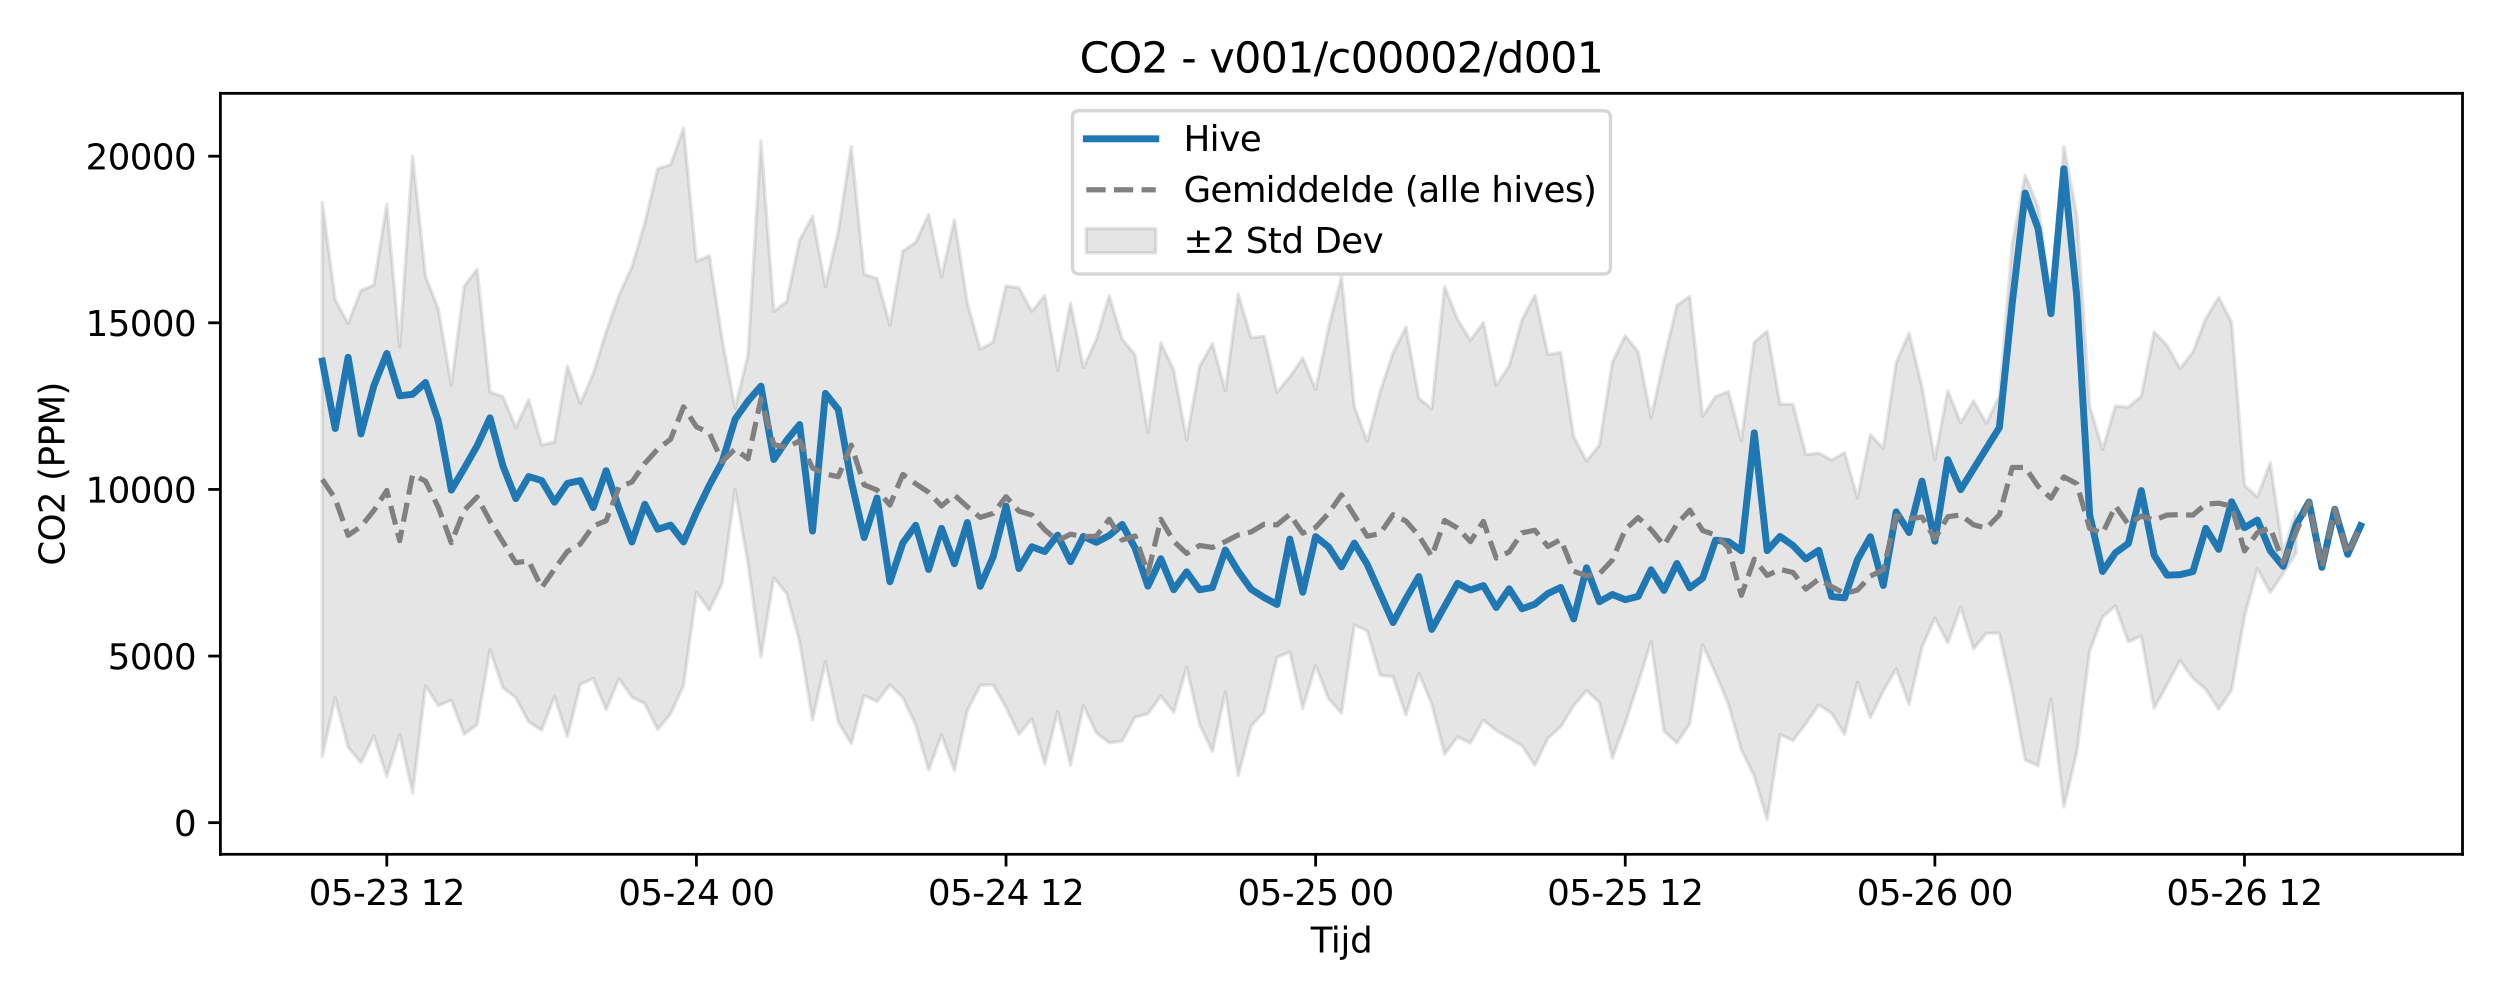 <?xml version="1.0" encoding="utf-8" standalone="no"?>
<!DOCTYPE svg PUBLIC "-//W3C//DTD SVG 1.1//EN"
  "http://www.w3.org/Graphics/SVG/1.1/DTD/svg11.dtd">
<svg xmlns:xlink="http://www.w3.org/1999/xlink" width="720pt" height="288pt" viewBox="0 0 720 288" xmlns="http://www.w3.org/2000/svg" version="1.1">
 <defs>
  <style type="text/css">*{stroke-linejoin: round; stroke-linecap: butt}</style>
 </defs>
 <g id="figure_1">
  <g id="patch_1">
   <path d="M 0 288 
L 720 288 
L 720 0 
L 0 0 
z
" style="fill: #ffffff"/>
  </g>
  <g id="axes_1">
   <g id="patch_2">
    <path d="M 63.47 246.04 
L 709.2 246.04 
L 709.2 26.88 
L 63.47 26.88 
z
" style="fill: #ffffff"/>
   </g>
   <g id="FillBetweenPolyCollection_1">
    <defs>
     <path id="m122d2a1ba9" d="M 92.821 -229.694 
L 92.821 -70.165 
L 96.537 -87.034 
L 100.252 -72.841 
L 103.967 -68.35 
L 107.683 -76.042 
L 111.398 -64.373 
L 115.114 -76.501 
L 118.829 -59.657 
L 122.544 -90.473 
L 126.26 -84.742 
L 129.975 -86.346 
L 133.69 -76.532 
L 137.406 -79.321 
L 141.121 -100.849 
L 144.836 -89.935 
L 148.552 -87.026 
L 152.267 -80.072 
L 155.983 -77.696 
L 159.698 -87.429 
L 163.413 -75.848 
L 167.129 -90.877 
L 170.844 -92.589 
L 174.559 -83.638 
L 178.275 -92.547 
L 181.99 -87.24 
L 185.705 -85.336 
L 189.421 -77.918 
L 193.136 -82.412 
L 196.852 -90.482 
L 200.567 -117.431 
L 204.282 -112.25 
L 207.998 -120.02 
L 211.713 -147.024 
L 215.428 -125.821 
L 219.144 -98.795 
L 222.859 -121.598 
L 226.574 -117.037 
L 230.29 -103.209 
L 234.005 -80.672 
L 237.721 -97.445 
L 241.436 -80.086 
L 245.151 -73.873 
L 248.867 -87.696 
L 252.582 -85.981 
L 256.297 -90.757 
L 260.013 -87.072 
L 263.728 -79.118 
L 267.443 -66.188 
L 271.159 -76.339 
L 274.874 -66.159 
L 278.589 -83.351 
L 282.305 -90.594 
L 286.02 -90.806 
L 289.736 -84.259 
L 293.451 -76.525 
L 297.166 -81.026 
L 300.882 -67.964 
L 304.597 -83.109 
L 308.312 -67.62 
L 312.028 -84.766 
L 315.743 -76.906 
L 319.458 -74.081 
L 323.174 -74.567 
L 326.889 -81.436 
L 330.605 -82.438 
L 334.32 -87.59 
L 338.035 -82.84 
L 341.751 -95.821 
L 345.466 -79.373 
L 349.181 -71.632 
L 352.897 -88.594 
L 356.612 -64.614 
L 360.327 -78.826 
L 364.043 -82.901 
L 367.758 -98.661 
L 371.474 -100.218 
L 375.189 -83.985 
L 378.904 -96.435 
L 382.62 -86.782 
L 386.335 -82.611 
L 390.05 -108.056 
L 393.766 -106.29 
L 397.481 -93.534 
L 401.196 -93.077 
L 404.912 -82.117 
L 408.627 -94.152 
L 412.343 -85.252 
L 416.058 -70.772 
L 419.773 -75.77 
L 423.489 -74.005 
L 427.204 -80.584 
L 430.919 -77.593 
L 434.635 -75.478 
L 438.35 -73.182 
L 442.065 -67.614 
L 445.781 -75.339 
L 449.496 -78.713 
L 453.212 -84.722 
L 456.927 -89.133 
L 460.642 -85.651 
L 464.358 -69.713 
L 468.073 -79.729 
L 471.788 -91.239 
L 475.504 -103.239 
L 479.219 -77.458 
L 482.934 -74.034 
L 486.65 -79.531 
L 490.365 -102.323 
L 494.081 -94.085 
L 497.796 -85.161 
L 501.511 -72.027 
L 505.227 -64.51 
L 508.942 -51.922 
L 512.657 -76.417 
L 516.373 -74.733 
L 520.088 -79.592 
L 523.803 -84.991 
L 527.519 -82.556 
L 531.234 -76.548 
L 534.949 -91.505 
L 538.665 -81.324 
L 542.38 -88.973 
L 546.096 -95.33 
L 549.811 -85.125 
L 553.526 -101.605 
L 557.242 -109.998 
L 560.957 -102.885 
L 564.672 -113.173 
L 568.388 -101.148 
L 572.103 -105.651 
L 575.818 -105.608 
L 579.534 -89.081 
L 583.249 -69.163 
L 586.965 -67.503 
L 590.68 -86.644 
L 594.395 -55.57 
L 598.111 -71.392 
L 601.826 -100.527 
L 605.541 -110.307 
L 609.257 -113.505 
L 612.972 -103.131 
L 616.687 -104.815 
L 620.403 -84.032 
L 624.118 -90.827 
L 627.834 -97.745 
L 631.549 -92.701 
L 635.264 -89.447 
L 638.98 -83.727 
L 642.695 -89.294 
L 646.41 -110.416 
L 650.126 -124.255 
L 653.841 -117.324 
L 657.556 -122.912 
L 661.272 -128.715 
L 661.272 -140.614 
L 661.272 -140.614 
L 657.556 -129.02 
L 653.841 -154.667 
L 650.126 -144.895 
L 646.41 -148.266 
L 642.695 -195.21 
L 638.98 -202.423 
L 635.264 -196.18 
L 631.549 -186.598 
L 627.834 -181.804 
L 624.118 -188.521 
L 620.403 -192.388 
L 616.687 -173.911 
L 612.972 -170.753 
L 609.257 -171.055 
L 605.541 -158.538 
L 601.826 -171.062 
L 598.111 -225.987 
L 594.395 -245.761 
L 590.68 -202.451 
L 586.965 -228.451 
L 583.249 -237.565 
L 579.534 -217.679 
L 575.818 -173.844 
L 572.103 -166.111 
L 568.388 -172.547 
L 564.672 -166.207 
L 560.957 -175.484 
L 557.242 -155.679 
L 553.526 -176.548 
L 549.811 -192.07 
L 546.096 -183.498 
L 542.38 -158.866 
L 538.665 -162.808 
L 534.949 -144.596 
L 531.234 -157.655 
L 527.519 -155.511 
L 523.803 -157.482 
L 520.088 -157.079 
L 516.373 -171.518 
L 512.657 -171.62 
L 508.942 -192.622 
L 505.227 -189.4 
L 501.511 -161.06 
L 497.796 -175.26 
L 494.081 -173.754 
L 490.365 -168.086 
L 486.65 -202.642 
L 482.934 -200.001 
L 479.219 -184.437 
L 475.504 -167.715 
L 471.788 -186.642 
L 468.073 -191.296 
L 464.358 -183.701 
L 460.642 -159.849 
L 456.927 -155.225 
L 453.212 -162.24 
L 449.496 -186.461 
L 445.781 -185.912 
L 442.065 -202.949 
L 438.35 -195.923 
L 434.635 -182.619 
L 430.919 -176.964 
L 427.204 -195.097 
L 423.489 -190.007 
L 419.773 -196.066 
L 416.058 -205.449 
L 412.343 -170.229 
L 408.627 -173.326 
L 404.912 -193.778 
L 401.196 -186.462 
L 397.481 -175.15 
L 393.766 -160.853 
L 390.05 -170.952 
L 386.335 -208.352 
L 382.62 -193.526 
L 378.904 -175.803 
L 375.189 -184.883 
L 371.474 -179.51 
L 367.758 -175.006 
L 364.043 -191.148 
L 360.327 -190.761 
L 356.612 -203.283 
L 352.897 -175.446 
L 349.181 -189.049 
L 345.466 -182.414 
L 341.751 -161.366 
L 338.035 -181.404 
L 334.32 -189.279 
L 330.605 -163.396 
L 326.889 -185.848 
L 323.174 -190.381 
L 319.458 -202.838 
L 315.743 -190.242 
L 312.028 -182.123 
L 308.312 -200.7 
L 304.597 -181.401 
L 300.882 -202.89 
L 297.166 -198.323 
L 293.451 -205.109 
L 289.736 -205.641 
L 286.02 -189.485 
L 282.305 -187.39 
L 278.589 -200.753 
L 274.874 -224.683 
L 271.159 -208.248 
L 267.443 -226.24 
L 263.728 -218.23 
L 260.013 -215.66 
L 256.297 -194.335 
L 252.582 -207.772 
L 248.867 -209.036 
L 245.151 -245.778 
L 241.436 -221.371 
L 237.721 -205.503 
L 234.005 -225.753 
L 230.29 -218.851 
L 226.574 -201.218 
L 222.859 -198.311 
L 219.144 -247.429 
L 215.428 -185.879 
L 211.713 -170.373 
L 207.998 -190.18 
L 204.282 -214.366 
L 200.567 -212.741 
L 196.852 -251.158 
L 193.136 -240.605 
L 189.421 -239.387 
L 185.705 -223.767 
L 181.99 -211.12 
L 178.275 -202.992 
L 174.559 -192.398 
L 170.844 -180.41 
L 167.129 -171.786 
L 163.413 -182.557 
L 159.698 -160.742 
L 155.983 -159.839 
L 152.267 -172.931 
L 148.552 -164.815 
L 144.836 -173.835 
L 141.121 -175.037 
L 137.406 -210.468 
L 133.69 -205.534 
L 129.975 -177.049 
L 126.26 -198.919 
L 122.544 -208.406 
L 118.829 -242.985 
L 115.114 -188.082 
L 111.398 -229.139 
L 107.683 -205.933 
L 103.967 -204.336 
L 100.252 -194.834 
L 96.537 -201.726 
L 92.821 -229.694 
z
" style="stroke: #808080; stroke-opacity: 0.2"/>
    </defs>
    <g clip-path="url(#p4d1e1f43cd)">
     <use xlink:href="#m122d2a1ba9" x="0" y="288" style="fill: #808080; fill-opacity: 0.2; stroke: #808080; stroke-opacity: 0.2"/>
    </g>
   </g>
   <g id="matplotlib.axis_1">
    <g id="xtick_1">
     <g id="line2d_1">
      <defs>
       <path id="m02e65e91b7" d="M 0 0 
L 0 3.5 
" style="stroke: #000000; stroke-width: 0.8"/>
      </defs>
      <g>
       <use xlink:href="#m02e65e91b7" x="111.398" y="246.04" style="stroke: #000000; stroke-width: 0.8"/>
      </g>
     </g>
     <g id="text_1">
      <!-- 05-23 12 -->
      <g transform="translate(88.918 260.638) scale(0.1 -0.1)">
       <defs>
        <path id="DejaVuSans-30" d="M 2034 4250 
Q 1547 4250 1301 3770 
Q 1056 3291 1056 2328 
Q 1056 1369 1301 889 
Q 1547 409 2034 409 
Q 2525 409 2770 889 
Q 3016 1369 3016 2328 
Q 3016 3291 2770 3770 
Q 2525 4250 2034 4250 
z
M 2034 4750 
Q 2819 4750 3233 4129 
Q 3647 3509 3647 2328 
Q 3647 1150 3233 529 
Q 2819 -91 2034 -91 
Q 1250 -91 836 529 
Q 422 1150 422 2328 
Q 422 3509 836 4129 
Q 1250 4750 2034 4750 
z
" transform="scale(0.016)"/>
        <path id="DejaVuSans-35" d="M 691 4666 
L 3169 4666 
L 3169 4134 
L 1269 4134 
L 1269 2991 
Q 1406 3038 1543 3061 
Q 1681 3084 1819 3084 
Q 2600 3084 3056 2656 
Q 3513 2228 3513 1497 
Q 3513 744 3044 326 
Q 2575 -91 1722 -91 
Q 1428 -91 1123 -41 
Q 819 9 494 109 
L 494 744 
Q 775 591 1075 516 
Q 1375 441 1709 441 
Q 2250 441 2565 725 
Q 2881 1009 2881 1497 
Q 2881 1984 2565 2268 
Q 2250 2553 1709 2553 
Q 1456 2553 1204 2497 
Q 953 2441 691 2322 
L 691 4666 
z
" transform="scale(0.016)"/>
        <path id="DejaVuSans-2d" d="M 313 2009 
L 1997 2009 
L 1997 1497 
L 313 1497 
L 313 2009 
z
" transform="scale(0.016)"/>
        <path id="DejaVuSans-32" d="M 1228 531 
L 3431 531 
L 3431 0 
L 469 0 
L 469 531 
Q 828 903 1448 1529 
Q 2069 2156 2228 2338 
Q 2531 2678 2651 2914 
Q 2772 3150 2772 3378 
Q 2772 3750 2511 3984 
Q 2250 4219 1831 4219 
Q 1534 4219 1204 4116 
Q 875 4013 500 3803 
L 500 4441 
Q 881 4594 1212 4672 
Q 1544 4750 1819 4750 
Q 2544 4750 2975 4387 
Q 3406 4025 3406 3419 
Q 3406 3131 3298 2873 
Q 3191 2616 2906 2266 
Q 2828 2175 2409 1742 
Q 1991 1309 1228 531 
z
" transform="scale(0.016)"/>
        <path id="DejaVuSans-33" d="M 2597 2516 
Q 3050 2419 3304 2112 
Q 3559 1806 3559 1356 
Q 3559 666 3084 287 
Q 2609 -91 1734 -91 
Q 1441 -91 1130 -33 
Q 819 25 488 141 
L 488 750 
Q 750 597 1062 519 
Q 1375 441 1716 441 
Q 2309 441 2620 675 
Q 2931 909 2931 1356 
Q 2931 1769 2642 2001 
Q 2353 2234 1838 2234 
L 1294 2234 
L 1294 2753 
L 1863 2753 
Q 2328 2753 2575 2939 
Q 2822 3125 2822 3475 
Q 2822 3834 2567 4026 
Q 2313 4219 1838 4219 
Q 1578 4219 1281 4162 
Q 984 4106 628 3988 
L 628 4550 
Q 988 4650 1302 4700 
Q 1616 4750 1894 4750 
Q 2613 4750 3031 4423 
Q 3450 4097 3450 3541 
Q 3450 3153 3228 2886 
Q 3006 2619 2597 2516 
z
" transform="scale(0.016)"/>
        <path id="DejaVuSans-20" transform="scale(0.016)"/>
        <path id="DejaVuSans-31" d="M 794 531 
L 1825 531 
L 1825 4091 
L 703 3866 
L 703 4441 
L 1819 4666 
L 2450 4666 
L 2450 531 
L 3481 531 
L 3481 0 
L 794 0 
L 794 531 
z
" transform="scale(0.016)"/>
       </defs>
       <use xlink:href="#DejaVuSans-30"/>
       <use xlink:href="#DejaVuSans-35" transform="translate(63.623 0)"/>
       <use xlink:href="#DejaVuSans-2d" transform="translate(127.246 0)"/>
       <use xlink:href="#DejaVuSans-32" transform="translate(163.33 0)"/>
       <use xlink:href="#DejaVuSans-33" transform="translate(226.953 0)"/>
       <use xlink:href="#DejaVuSans-20" transform="translate(290.576 0)"/>
       <use xlink:href="#DejaVuSans-31" transform="translate(322.363 0)"/>
       <use xlink:href="#DejaVuSans-32" transform="translate(385.986 0)"/>
      </g>
     </g>
    </g>
    <g id="xtick_2">
     <g id="line2d_2">
      <g>
       <use xlink:href="#m02e65e91b7" x="200.567" y="246.04" style="stroke: #000000; stroke-width: 0.8"/>
      </g>
     </g>
     <g id="text_2">
      <!-- 05-24 00 -->
      <g transform="translate(178.086 260.638) scale(0.1 -0.1)">
       <defs>
        <path id="DejaVuSans-34" d="M 2419 4116 
L 825 1625 
L 2419 1625 
L 2419 4116 
z
M 2253 4666 
L 3047 4666 
L 3047 1625 
L 3713 1625 
L 3713 1100 
L 3047 1100 
L 3047 0 
L 2419 0 
L 2419 1100 
L 313 1100 
L 313 1709 
L 2253 4666 
z
" transform="scale(0.016)"/>
       </defs>
       <use xlink:href="#DejaVuSans-30"/>
       <use xlink:href="#DejaVuSans-35" transform="translate(63.623 0)"/>
       <use xlink:href="#DejaVuSans-2d" transform="translate(127.246 0)"/>
       <use xlink:href="#DejaVuSans-32" transform="translate(163.33 0)"/>
       <use xlink:href="#DejaVuSans-34" transform="translate(226.953 0)"/>
       <use xlink:href="#DejaVuSans-20" transform="translate(290.576 0)"/>
       <use xlink:href="#DejaVuSans-30" transform="translate(322.363 0)"/>
       <use xlink:href="#DejaVuSans-30" transform="translate(385.986 0)"/>
      </g>
     </g>
    </g>
    <g id="xtick_3">
     <g id="line2d_3">
      <g>
       <use xlink:href="#m02e65e91b7" x="289.736" y="246.04" style="stroke: #000000; stroke-width: 0.8"/>
      </g>
     </g>
     <g id="text_3">
      <!-- 05-24 12 -->
      <g transform="translate(267.255 260.638) scale(0.1 -0.1)">
       <use xlink:href="#DejaVuSans-30"/>
       <use xlink:href="#DejaVuSans-35" transform="translate(63.623 0)"/>
       <use xlink:href="#DejaVuSans-2d" transform="translate(127.246 0)"/>
       <use xlink:href="#DejaVuSans-32" transform="translate(163.33 0)"/>
       <use xlink:href="#DejaVuSans-34" transform="translate(226.953 0)"/>
       <use xlink:href="#DejaVuSans-20" transform="translate(290.576 0)"/>
       <use xlink:href="#DejaVuSans-31" transform="translate(322.363 0)"/>
       <use xlink:href="#DejaVuSans-32" transform="translate(385.986 0)"/>
      </g>
     </g>
    </g>
    <g id="xtick_4">
     <g id="line2d_4">
      <g>
       <use xlink:href="#m02e65e91b7" x="378.904" y="246.04" style="stroke: #000000; stroke-width: 0.8"/>
      </g>
     </g>
     <g id="text_4">
      <!-- 05-25 00 -->
      <g transform="translate(356.424 260.638) scale(0.1 -0.1)">
       <use xlink:href="#DejaVuSans-30"/>
       <use xlink:href="#DejaVuSans-35" transform="translate(63.623 0)"/>
       <use xlink:href="#DejaVuSans-2d" transform="translate(127.246 0)"/>
       <use xlink:href="#DejaVuSans-32" transform="translate(163.33 0)"/>
       <use xlink:href="#DejaVuSans-35" transform="translate(226.953 0)"/>
       <use xlink:href="#DejaVuSans-20" transform="translate(290.576 0)"/>
       <use xlink:href="#DejaVuSans-30" transform="translate(322.363 0)"/>
       <use xlink:href="#DejaVuSans-30" transform="translate(385.986 0)"/>
      </g>
     </g>
    </g>
    <g id="xtick_5">
     <g id="line2d_5">
      <g>
       <use xlink:href="#m02e65e91b7" x="468.073" y="246.04" style="stroke: #000000; stroke-width: 0.8"/>
      </g>
     </g>
     <g id="text_5">
      <!-- 05-25 12 -->
      <g transform="translate(445.593 260.638) scale(0.1 -0.1)">
       <use xlink:href="#DejaVuSans-30"/>
       <use xlink:href="#DejaVuSans-35" transform="translate(63.623 0)"/>
       <use xlink:href="#DejaVuSans-2d" transform="translate(127.246 0)"/>
       <use xlink:href="#DejaVuSans-32" transform="translate(163.33 0)"/>
       <use xlink:href="#DejaVuSans-35" transform="translate(226.953 0)"/>
       <use xlink:href="#DejaVuSans-20" transform="translate(290.576 0)"/>
       <use xlink:href="#DejaVuSans-31" transform="translate(322.363 0)"/>
       <use xlink:href="#DejaVuSans-32" transform="translate(385.986 0)"/>
      </g>
     </g>
    </g>
    <g id="xtick_6">
     <g id="line2d_6">
      <g>
       <use xlink:href="#m02e65e91b7" x="557.242" y="246.04" style="stroke: #000000; stroke-width: 0.8"/>
      </g>
     </g>
     <g id="text_6">
      <!-- 05-26 00 -->
      <g transform="translate(534.761 260.638) scale(0.1 -0.1)">
       <defs>
        <path id="DejaVuSans-36" d="M 2113 2584 
Q 1688 2584 1439 2293 
Q 1191 2003 1191 1497 
Q 1191 994 1439 701 
Q 1688 409 2113 409 
Q 2538 409 2786 701 
Q 3034 994 3034 1497 
Q 3034 2003 2786 2293 
Q 2538 2584 2113 2584 
z
M 3366 4563 
L 3366 3988 
Q 3128 4100 2886 4159 
Q 2644 4219 2406 4219 
Q 1781 4219 1451 3797 
Q 1122 3375 1075 2522 
Q 1259 2794 1537 2939 
Q 1816 3084 2150 3084 
Q 2853 3084 3261 2657 
Q 3669 2231 3669 1497 
Q 3669 778 3244 343 
Q 2819 -91 2113 -91 
Q 1303 -91 875 529 
Q 447 1150 447 2328 
Q 447 3434 972 4092 
Q 1497 4750 2381 4750 
Q 2619 4750 2861 4703 
Q 3103 4656 3366 4563 
z
" transform="scale(0.016)"/>
       </defs>
       <use xlink:href="#DejaVuSans-30"/>
       <use xlink:href="#DejaVuSans-35" transform="translate(63.623 0)"/>
       <use xlink:href="#DejaVuSans-2d" transform="translate(127.246 0)"/>
       <use xlink:href="#DejaVuSans-32" transform="translate(163.33 0)"/>
       <use xlink:href="#DejaVuSans-36" transform="translate(226.953 0)"/>
       <use xlink:href="#DejaVuSans-20" transform="translate(290.576 0)"/>
       <use xlink:href="#DejaVuSans-30" transform="translate(322.363 0)"/>
       <use xlink:href="#DejaVuSans-30" transform="translate(385.986 0)"/>
      </g>
     </g>
    </g>
    <g id="xtick_7">
     <g id="line2d_7">
      <g>
       <use xlink:href="#m02e65e91b7" x="646.41" y="246.04" style="stroke: #000000; stroke-width: 0.8"/>
      </g>
     </g>
     <g id="text_7">
      <!-- 05-26 12 -->
      <g transform="translate(623.93 260.638) scale(0.1 -0.1)">
       <use xlink:href="#DejaVuSans-30"/>
       <use xlink:href="#DejaVuSans-35" transform="translate(63.623 0)"/>
       <use xlink:href="#DejaVuSans-2d" transform="translate(127.246 0)"/>
       <use xlink:href="#DejaVuSans-32" transform="translate(163.33 0)"/>
       <use xlink:href="#DejaVuSans-36" transform="translate(226.953 0)"/>
       <use xlink:href="#DejaVuSans-20" transform="translate(290.576 0)"/>
       <use xlink:href="#DejaVuSans-31" transform="translate(322.363 0)"/>
       <use xlink:href="#DejaVuSans-32" transform="translate(385.986 0)"/>
      </g>
     </g>
    </g>
    <g id="text_8">
     <!-- Tijd -->
     <g transform="translate(377.485 274.317) scale(0.1 -0.1)">
      <defs>
       <path id="DejaVuSans-54" d="M -19 4666 
L 3928 4666 
L 3928 4134 
L 2272 4134 
L 2272 0 
L 1638 0 
L 1638 4134 
L -19 4134 
L -19 4666 
z
" transform="scale(0.016)"/>
       <path id="DejaVuSans-69" d="M 603 3500 
L 1178 3500 
L 1178 0 
L 603 0 
L 603 3500 
z
M 603 4863 
L 1178 4863 
L 1178 4134 
L 603 4134 
L 603 4863 
z
" transform="scale(0.016)"/>
       <path id="DejaVuSans-6a" d="M 603 3500 
L 1178 3500 
L 1178 -63 
Q 1178 -731 923 -1031 
Q 669 -1331 103 -1331 
L -116 -1331 
L -116 -844 
L 38 -844 
Q 366 -844 484 -692 
Q 603 -541 603 -63 
L 603 3500 
z
M 603 4863 
L 1178 4863 
L 1178 4134 
L 603 4134 
L 603 4863 
z
" transform="scale(0.016)"/>
       <path id="DejaVuSans-64" d="M 2906 2969 
L 2906 4863 
L 3481 4863 
L 3481 0 
L 2906 0 
L 2906 525 
Q 2725 213 2448 61 
Q 2172 -91 1784 -91 
Q 1150 -91 751 415 
Q 353 922 353 1747 
Q 353 2572 751 3078 
Q 1150 3584 1784 3584 
Q 2172 3584 2448 3432 
Q 2725 3281 2906 2969 
z
M 947 1747 
Q 947 1113 1208 752 
Q 1469 391 1925 391 
Q 2381 391 2643 752 
Q 2906 1113 2906 1747 
Q 2906 2381 2643 2742 
Q 2381 3103 1925 3103 
Q 1469 3103 1208 2742 
Q 947 2381 947 1747 
z
" transform="scale(0.016)"/>
      </defs>
      <use xlink:href="#DejaVuSans-54"/>
      <use xlink:href="#DejaVuSans-69" transform="translate(57.959 0)"/>
      <use xlink:href="#DejaVuSans-6a" transform="translate(85.742 0)"/>
      <use xlink:href="#DejaVuSans-64" transform="translate(113.525 0)"/>
     </g>
    </g>
   </g>
   <g id="matplotlib.axis_2">
    <g id="ytick_1">
     <g id="line2d_8">
      <defs>
       <path id="maa2a9f63f4" d="M 0 0 
L -3.5 0 
" style="stroke: #000000; stroke-width: 0.8"/>
      </defs>
      <g>
       <use xlink:href="#maa2a9f63f4" x="63.47" y="236.93" style="stroke: #000000; stroke-width: 0.8"/>
      </g>
     </g>
     <g id="text_9">
      <!-- 0 -->
      <g transform="translate(50.108 240.729) scale(0.1 -0.1)">
       <use xlink:href="#DejaVuSans-30"/>
      </g>
     </g>
    </g>
    <g id="ytick_2">
     <g id="line2d_9">
      <g>
       <use xlink:href="#maa2a9f63f4" x="63.47" y="188.943" style="stroke: #000000; stroke-width: 0.8"/>
      </g>
     </g>
     <g id="text_10">
      <!-- 5000 -->
      <g transform="translate(31.02 192.742) scale(0.1 -0.1)">
       <use xlink:href="#DejaVuSans-35"/>
       <use xlink:href="#DejaVuSans-30" transform="translate(63.623 0)"/>
       <use xlink:href="#DejaVuSans-30" transform="translate(127.246 0)"/>
       <use xlink:href="#DejaVuSans-30" transform="translate(190.869 0)"/>
      </g>
     </g>
    </g>
    <g id="ytick_3">
     <g id="line2d_10">
      <g>
       <use xlink:href="#maa2a9f63f4" x="63.47" y="140.956" style="stroke: #000000; stroke-width: 0.8"/>
      </g>
     </g>
     <g id="text_11">
      <!-- 10000 -->
      <g transform="translate(24.657 144.756) scale(0.1 -0.1)">
       <use xlink:href="#DejaVuSans-31"/>
       <use xlink:href="#DejaVuSans-30" transform="translate(63.623 0)"/>
       <use xlink:href="#DejaVuSans-30" transform="translate(127.246 0)"/>
       <use xlink:href="#DejaVuSans-30" transform="translate(190.869 0)"/>
       <use xlink:href="#DejaVuSans-30" transform="translate(254.492 0)"/>
      </g>
     </g>
    </g>
    <g id="ytick_4">
     <g id="line2d_11">
      <g>
       <use xlink:href="#maa2a9f63f4" x="63.47" y="92.969" style="stroke: #000000; stroke-width: 0.8"/>
      </g>
     </g>
     <g id="text_12">
      <!-- 15000 -->
      <g transform="translate(24.657 96.769) scale(0.1 -0.1)">
       <use xlink:href="#DejaVuSans-31"/>
       <use xlink:href="#DejaVuSans-35" transform="translate(63.623 0)"/>
       <use xlink:href="#DejaVuSans-30" transform="translate(127.246 0)"/>
       <use xlink:href="#DejaVuSans-30" transform="translate(190.869 0)"/>
       <use xlink:href="#DejaVuSans-30" transform="translate(254.492 0)"/>
      </g>
     </g>
    </g>
    <g id="ytick_5">
     <g id="line2d_12">
      <g>
       <use xlink:href="#maa2a9f63f4" x="63.47" y="44.982" style="stroke: #000000; stroke-width: 0.8"/>
      </g>
     </g>
     <g id="text_13">
      <!-- 20000 -->
      <g transform="translate(24.657 48.782) scale(0.1 -0.1)">
       <use xlink:href="#DejaVuSans-32"/>
       <use xlink:href="#DejaVuSans-30" transform="translate(63.623 0)"/>
       <use xlink:href="#DejaVuSans-30" transform="translate(127.246 0)"/>
       <use xlink:href="#DejaVuSans-30" transform="translate(190.869 0)"/>
       <use xlink:href="#DejaVuSans-30" transform="translate(254.492 0)"/>
      </g>
     </g>
    </g>
    <g id="text_14">
     <!-- CO2 (PPM) -->
     <g transform="translate(18.578 162.903) rotate(-90) scale(0.1 -0.1)">
      <defs>
       <path id="DejaVuSans-43" d="M 4122 4306 
L 4122 3641 
Q 3803 3938 3442 4084 
Q 3081 4231 2675 4231 
Q 1875 4231 1450 3742 
Q 1025 3253 1025 2328 
Q 1025 1406 1450 917 
Q 1875 428 2675 428 
Q 3081 428 3442 575 
Q 3803 722 4122 1019 
L 4122 359 
Q 3791 134 3420 21 
Q 3050 -91 2638 -91 
Q 1578 -91 968 557 
Q 359 1206 359 2328 
Q 359 3453 968 4101 
Q 1578 4750 2638 4750 
Q 3056 4750 3426 4639 
Q 3797 4528 4122 4306 
z
" transform="scale(0.016)"/>
       <path id="DejaVuSans-4f" d="M 2522 4238 
Q 1834 4238 1429 3725 
Q 1025 3213 1025 2328 
Q 1025 1447 1429 934 
Q 1834 422 2522 422 
Q 3209 422 3611 934 
Q 4013 1447 4013 2328 
Q 4013 3213 3611 3725 
Q 3209 4238 2522 4238 
z
M 2522 4750 
Q 3503 4750 4090 4092 
Q 4678 3434 4678 2328 
Q 4678 1225 4090 567 
Q 3503 -91 2522 -91 
Q 1538 -91 948 565 
Q 359 1222 359 2328 
Q 359 3434 948 4092 
Q 1538 4750 2522 4750 
z
" transform="scale(0.016)"/>
       <path id="DejaVuSans-28" d="M 1984 4856 
Q 1566 4138 1362 3434 
Q 1159 2731 1159 2009 
Q 1159 1288 1364 580 
Q 1569 -128 1984 -844 
L 1484 -844 
Q 1016 -109 783 600 
Q 550 1309 550 2009 
Q 550 2706 781 3412 
Q 1013 4119 1484 4856 
L 1984 4856 
z
" transform="scale(0.016)"/>
       <path id="DejaVuSans-50" d="M 1259 4147 
L 1259 2394 
L 2053 2394 
Q 2494 2394 2734 2622 
Q 2975 2850 2975 3272 
Q 2975 3691 2734 3919 
Q 2494 4147 2053 4147 
L 1259 4147 
z
M 628 4666 
L 2053 4666 
Q 2838 4666 3239 4311 
Q 3641 3956 3641 3272 
Q 3641 2581 3239 2228 
Q 2838 1875 2053 1875 
L 1259 1875 
L 1259 0 
L 628 0 
L 628 4666 
z
" transform="scale(0.016)"/>
       <path id="DejaVuSans-4d" d="M 628 4666 
L 1569 4666 
L 2759 1491 
L 3956 4666 
L 4897 4666 
L 4897 0 
L 4281 0 
L 4281 4097 
L 3078 897 
L 2444 897 
L 1241 4097 
L 1241 0 
L 628 0 
L 628 4666 
z
" transform="scale(0.016)"/>
       <path id="DejaVuSans-29" d="M 513 4856 
L 1013 4856 
Q 1481 4119 1714 3412 
Q 1947 2706 1947 2009 
Q 1947 1309 1714 600 
Q 1481 -109 1013 -844 
L 513 -844 
Q 928 -128 1133 580 
Q 1338 1288 1338 2009 
Q 1338 2731 1133 3434 
Q 928 4138 513 4856 
z
" transform="scale(0.016)"/>
      </defs>
      <use xlink:href="#DejaVuSans-43"/>
      <use xlink:href="#DejaVuSans-4f" transform="translate(69.824 0)"/>
      <use xlink:href="#DejaVuSans-32" transform="translate(148.535 0)"/>
      <use xlink:href="#DejaVuSans-20" transform="translate(212.158 0)"/>
      <use xlink:href="#DejaVuSans-28" transform="translate(243.945 0)"/>
      <use xlink:href="#DejaVuSans-50" transform="translate(282.959 0)"/>
      <use xlink:href="#DejaVuSans-50" transform="translate(343.262 0)"/>
      <use xlink:href="#DejaVuSans-4d" transform="translate(403.564 0)"/>
      <use xlink:href="#DejaVuSans-29" transform="translate(489.844 0)"/>
     </g>
    </g>
   </g>
   <g id="line2d_13">
    <path d="M 92.821 104.011 
L 96.537 123.417 
L 100.252 102.903 
L 103.967 124.97 
L 107.683 111.041 
L 111.398 101.805 
L 115.114 113.988 
L 118.829 113.562 
L 122.544 110.153 
L 126.26 121.362 
L 129.975 141.151 
L 133.69 134.904 
L 137.406 128.4 
L 141.121 120.348 
L 144.836 134.168 
L 148.552 143.591 
L 152.267 137.255 
L 155.983 138.389 
L 159.698 144.629 
L 163.413 139.206 
L 167.129 138.41 
L 170.844 146.177 
L 174.559 135.563 
L 178.275 146.376 
L 181.99 156.101 
L 185.705 145.23 
L 189.421 152.428 
L 193.136 151.232 
L 196.852 156.072 
L 200.567 147.508 
L 204.282 139.795 
L 207.998 132.946 
L 211.713 120.722 
L 215.428 115.491 
L 219.144 111.219 
L 222.859 132.331 
L 226.574 126.805 
L 230.29 122.27 
L 234.005 152.953 
L 237.721 113.303 
L 241.436 117.937 
L 245.151 138.522 
L 248.867 154.801 
L 252.582 143.426 
L 256.297 167.536 
L 260.013 156.366 
L 263.728 151.278 
L 267.443 164.012 
L 271.159 152.152 
L 274.874 162.346 
L 278.589 150.491 
L 282.305 168.87 
L 286.02 160.353 
L 289.736 145.765 
L 293.451 163.744 
L 297.166 157.469 
L 300.882 158.846 
L 304.597 154.13 
L 308.312 161.739 
L 312.028 154.489 
L 315.743 156.187 
L 319.458 154.229 
L 323.174 151.04 
L 326.889 157.804 
L 330.605 168.811 
L 334.32 160.925 
L 338.035 169.841 
L 341.751 164.687 
L 345.466 169.841 
L 349.181 169.217 
L 352.897 158.401 
L 356.612 164.534 
L 360.327 169.7 
L 364.043 172.068 
L 367.758 174.077 
L 371.474 155.272 
L 375.189 170.551 
L 378.904 154.537 
L 382.62 157.515 
L 386.335 163.254 
L 390.05 156.424 
L 393.766 162.56 
L 401.196 179.288 
L 404.912 172.393 
L 408.627 166.058 
L 412.343 181.251 
L 419.773 167.999 
L 423.489 169.921 
L 427.204 168.654 
L 430.919 174.96 
L 434.635 169.576 
L 438.35 175.331 
L 442.065 173.99 
L 445.781 170.943 
L 449.496 169.177 
L 453.212 178.242 
L 456.927 163.529 
L 460.642 173.293 
L 464.358 171.214 
L 468.073 172.701 
L 471.788 171.764 
L 475.504 164.099 
L 479.219 170.027 
L 482.934 162.291 
L 486.65 169.283 
L 490.365 166.509 
L 494.081 155.568 
L 497.796 155.995 
L 501.511 158.62 
L 505.227 124.663 
L 508.942 158.572 
L 512.657 154.492 
L 516.373 157.094 
L 520.088 160.98 
L 523.803 158.491 
L 527.519 171.815 
L 531.234 172.183 
L 534.949 161.2 
L 538.665 154.591 
L 542.38 168.616 
L 546.096 147.412 
L 549.811 153.363 
L 553.526 138.57 
L 557.242 155.867 
L 560.957 132.383 
L 564.672 141.004 
L 575.818 123.121 
L 579.534 87.235 
L 583.249 55.597 
L 586.965 65.842 
L 590.68 90.349 
L 594.395 48.61 
L 598.111 85.421 
L 601.826 148.265 
L 605.541 164.582 
L 609.257 159.191 
L 612.972 156.504 
L 616.687 141.292 
L 620.403 159.95 
L 624.118 165.641 
L 627.834 165.516 
L 631.549 164.617 
L 635.264 152.153 
L 638.98 158.2 
L 642.695 144.517 
L 646.41 151.968 
L 650.126 149.776 
L 653.841 158.606 
L 657.556 163.113 
L 661.272 151.232 
L 664.987 144.565 
L 668.703 163.395 
L 672.418 146.672 
L 676.133 159.649 
L 679.849 151.408 
L 679.849 151.408 
" clip-path="url(#p4d1e1f43cd)" style="fill: none; stroke: #1f77b4; stroke-width: 2; stroke-linecap: square"/>
   </g>
   <g id="line2d_14">
    <path d="M 92.821 138.071 
L 96.537 143.62 
L 100.252 154.163 
L 103.967 151.657 
L 107.683 147.013 
L 111.398 141.244 
L 115.114 155.708 
L 118.829 136.679 
L 122.544 138.561 
L 126.26 146.17 
L 129.975 156.303 
L 133.69 146.967 
L 137.406 143.106 
L 141.121 150.057 
L 148.552 162.08 
L 152.267 161.499 
L 155.983 169.233 
L 159.698 163.915 
L 163.413 158.798 
L 167.129 156.668 
L 170.844 151.501 
L 174.559 149.982 
L 178.275 140.231 
L 181.99 138.82 
L 185.705 133.448 
L 189.421 129.347 
L 193.136 126.491 
L 196.852 117.18 
L 200.567 122.914 
L 204.282 124.692 
L 207.998 132.9 
L 211.713 129.302 
L 215.428 132.15 
L 219.144 114.888 
L 222.859 128.045 
L 226.574 128.872 
L 230.29 126.97 
L 234.005 134.787 
L 237.721 136.526 
L 241.436 137.271 
L 245.151 128.174 
L 248.867 139.634 
L 252.582 141.124 
L 256.297 145.454 
L 260.013 136.634 
L 263.728 139.326 
L 267.443 141.786 
L 271.159 145.706 
L 274.874 142.579 
L 278.589 145.948 
L 282.305 149.008 
L 286.02 147.854 
L 289.736 143.05 
L 293.451 147.183 
L 297.166 148.325 
L 300.882 152.573 
L 304.597 155.745 
L 308.312 153.84 
L 312.028 154.555 
L 315.743 154.426 
L 319.458 149.54 
L 323.174 155.526 
L 326.889 154.358 
L 330.605 165.083 
L 334.32 149.566 
L 338.035 155.878 
L 341.751 159.407 
L 345.466 157.107 
L 349.181 157.66 
L 352.897 155.98 
L 356.612 154.051 
L 360.327 153.206 
L 364.043 150.975 
L 367.758 151.166 
L 371.474 148.136 
L 375.189 153.566 
L 378.904 151.881 
L 382.62 147.846 
L 386.335 142.519 
L 393.766 154.428 
L 397.481 153.658 
L 401.196 148.23 
L 404.912 150.052 
L 408.627 154.261 
L 412.343 160.259 
L 416.058 149.889 
L 419.773 152.082 
L 423.489 155.994 
L 427.204 150.159 
L 430.919 160.721 
L 434.635 158.951 
L 438.35 153.447 
L 442.065 152.719 
L 445.781 157.374 
L 449.496 155.413 
L 453.212 164.519 
L 456.927 165.821 
L 460.642 165.25 
L 464.358 161.293 
L 468.073 152.488 
L 471.788 149.06 
L 475.504 152.523 
L 479.219 157.053 
L 482.934 150.983 
L 486.65 146.913 
L 490.365 152.796 
L 494.081 154.08 
L 497.796 157.79 
L 501.511 171.457 
L 505.227 161.045 
L 508.942 165.728 
L 512.657 163.981 
L 516.373 164.874 
L 520.088 169.665 
L 523.803 166.764 
L 527.519 168.966 
L 531.234 170.899 
L 534.949 169.949 
L 538.665 165.934 
L 542.38 164.08 
L 546.096 148.586 
L 549.811 149.403 
L 553.526 148.923 
L 557.242 155.161 
L 560.957 148.815 
L 564.672 148.31 
L 568.388 151.153 
L 572.103 152.119 
L 575.818 148.274 
L 579.534 134.62 
L 583.249 134.636 
L 586.965 140.023 
L 590.68 143.452 
L 594.395 137.335 
L 598.111 139.31 
L 601.826 152.205 
L 605.541 153.577 
L 609.257 145.72 
L 612.972 151.058 
L 616.687 148.637 
L 620.403 149.79 
L 624.118 148.326 
L 627.834 148.226 
L 631.549 148.35 
L 635.264 145.187 
L 638.98 144.925 
L 642.695 145.748 
L 646.41 158.659 
L 650.126 153.425 
L 653.841 152.004 
L 657.556 162.034 
L 664.987 144.565 
L 668.703 163.395 
L 672.418 146.672 
L 676.133 159.649 
L 679.849 151.408 
L 679.849 151.408 
" clip-path="url(#p4d1e1f43cd)" style="fill: none; stroke-dasharray: 5.55,2.4; stroke-dashoffset: 0; stroke: #808080; stroke-width: 1.5"/>
   </g>
   <g id="patch_3">
    <path d="M 63.47 246.04 
L 63.47 26.88 
" style="fill: none; stroke: #000000; stroke-width: 0.8; stroke-linejoin: miter; stroke-linecap: square"/>
   </g>
   <g id="patch_4">
    <path d="M 709.2 246.04 
L 709.2 26.88 
" style="fill: none; stroke: #000000; stroke-width: 0.8; stroke-linejoin: miter; stroke-linecap: square"/>
   </g>
   <g id="patch_5">
    <path d="M 63.47 246.04 
L 709.2 246.04 
" style="fill: none; stroke: #000000; stroke-width: 0.8; stroke-linejoin: miter; stroke-linecap: square"/>
   </g>
   <g id="patch_6">
    <path d="M 63.47 26.88 
L 709.2 26.88 
" style="fill: none; stroke: #000000; stroke-width: 0.8; stroke-linejoin: miter; stroke-linecap: square"/>
   </g>
   <g id="text_15">
    <!-- CO2 - v001/c00002/d001 -->
    <g transform="translate(310.932 20.88) scale(0.12 -0.12)">
     <defs>
      <path id="DejaVuSans-76" d="M 191 3500 
L 800 3500 
L 1894 563 
L 2988 3500 
L 3597 3500 
L 2284 0 
L 1503 0 
L 191 3500 
z
" transform="scale(0.016)"/>
      <path id="DejaVuSans-2f" d="M 1625 4666 
L 2156 4666 
L 531 -594 
L 0 -594 
L 1625 4666 
z
" transform="scale(0.016)"/>
      <path id="DejaVuSans-63" d="M 3122 3366 
L 3122 2828 
Q 2878 2963 2633 3030 
Q 2388 3097 2138 3097 
Q 1578 3097 1268 2742 
Q 959 2388 959 1747 
Q 959 1106 1268 751 
Q 1578 397 2138 397 
Q 2388 397 2633 464 
Q 2878 531 3122 666 
L 3122 134 
Q 2881 22 2623 -34 
Q 2366 -91 2075 -91 
Q 1284 -91 818 406 
Q 353 903 353 1747 
Q 353 2603 823 3093 
Q 1294 3584 2113 3584 
Q 2378 3584 2631 3529 
Q 2884 3475 3122 3366 
z
" transform="scale(0.016)"/>
     </defs>
     <use xlink:href="#DejaVuSans-43"/>
     <use xlink:href="#DejaVuSans-4f" transform="translate(69.824 0)"/>
     <use xlink:href="#DejaVuSans-32" transform="translate(148.535 0)"/>
     <use xlink:href="#DejaVuSans-20" transform="translate(212.158 0)"/>
     <use xlink:href="#DejaVuSans-2d" transform="translate(243.945 0)"/>
     <use xlink:href="#DejaVuSans-20" transform="translate(280.029 0)"/>
     <use xlink:href="#DejaVuSans-76" transform="translate(311.816 0)"/>
     <use xlink:href="#DejaVuSans-30" transform="translate(370.996 0)"/>
     <use xlink:href="#DejaVuSans-30" transform="translate(434.619 0)"/>
     <use xlink:href="#DejaVuSans-31" transform="translate(498.242 0)"/>
     <use xlink:href="#DejaVuSans-2f" transform="translate(561.865 0)"/>
     <use xlink:href="#DejaVuSans-63" transform="translate(595.557 0)"/>
     <use xlink:href="#DejaVuSans-30" transform="translate(650.537 0)"/>
     <use xlink:href="#DejaVuSans-30" transform="translate(714.16 0)"/>
     <use xlink:href="#DejaVuSans-30" transform="translate(777.783 0)"/>
     <use xlink:href="#DejaVuSans-30" transform="translate(841.406 0)"/>
     <use xlink:href="#DejaVuSans-32" transform="translate(905.029 0)"/>
     <use xlink:href="#DejaVuSans-2f" transform="translate(968.652 0)"/>
     <use xlink:href="#DejaVuSans-64" transform="translate(1002.344 0)"/>
     <use xlink:href="#DejaVuSans-30" transform="translate(1065.82 0)"/>
     <use xlink:href="#DejaVuSans-30" transform="translate(1129.443 0)"/>
     <use xlink:href="#DejaVuSans-31" transform="translate(1193.066 0)"/>
    </g>
   </g>
   <g id="legend_1">
    <g id="patch_7">
     <path d="M 310.863 78.914 
L 461.807 78.914 
Q 463.807 78.914 463.807 76.914 
L 463.807 33.88 
Q 463.807 31.88 461.807 31.88 
L 310.863 31.88 
Q 308.863 31.88 308.863 33.88 
L 308.863 76.914 
Q 308.863 78.914 310.863 78.914 
z
" style="fill: #ffffff; opacity: 0.8; stroke: #cccccc; stroke-linejoin: miter"/>
    </g>
    <g id="line2d_15">
     <path d="M 312.863 39.978 
L 322.863 39.978 
L 332.863 39.978 
" style="fill: none; stroke: #1f77b4; stroke-width: 2; stroke-linecap: square"/>
    </g>
    <g id="text_16">
     <!-- Hive -->
     <g transform="translate(340.863 43.478) scale(0.1 -0.1)">
      <defs>
       <path id="DejaVuSans-48" d="M 628 4666 
L 1259 4666 
L 1259 2753 
L 3553 2753 
L 3553 4666 
L 4184 4666 
L 4184 0 
L 3553 0 
L 3553 2222 
L 1259 2222 
L 1259 0 
L 628 0 
L 628 4666 
z
" transform="scale(0.016)"/>
       <path id="DejaVuSans-65" d="M 3597 1894 
L 3597 1613 
L 953 1613 
Q 991 1019 1311 708 
Q 1631 397 2203 397 
Q 2534 397 2845 478 
Q 3156 559 3463 722 
L 3463 178 
Q 3153 47 2828 -22 
Q 2503 -91 2169 -91 
Q 1331 -91 842 396 
Q 353 884 353 1716 
Q 353 2575 817 3079 
Q 1281 3584 2069 3584 
Q 2775 3584 3186 3129 
Q 3597 2675 3597 1894 
z
M 3022 2063 
Q 3016 2534 2758 2815 
Q 2500 3097 2075 3097 
Q 1594 3097 1305 2825 
Q 1016 2553 972 2059 
L 3022 2063 
z
" transform="scale(0.016)"/>
      </defs>
      <use xlink:href="#DejaVuSans-48"/>
      <use xlink:href="#DejaVuSans-69" transform="translate(75.195 0)"/>
      <use xlink:href="#DejaVuSans-76" transform="translate(102.979 0)"/>
      <use xlink:href="#DejaVuSans-65" transform="translate(162.158 0)"/>
     </g>
    </g>
    <g id="line2d_16">
     <path d="M 312.863 54.657 
L 322.863 54.657 
L 332.863 54.657 
" style="fill: none; stroke-dasharray: 5.55,2.4; stroke-dashoffset: 0; stroke: #808080; stroke-width: 1.5"/>
    </g>
    <g id="text_17">
     <!-- Gemiddelde (alle hives) -->
     <g transform="translate(340.863 58.157) scale(0.1 -0.1)">
      <defs>
       <path id="DejaVuSans-47" d="M 3809 666 
L 3809 1919 
L 2778 1919 
L 2778 2438 
L 4434 2438 
L 4434 434 
Q 4069 175 3628 42 
Q 3188 -91 2688 -91 
Q 1594 -91 976 548 
Q 359 1188 359 2328 
Q 359 3472 976 4111 
Q 1594 4750 2688 4750 
Q 3144 4750 3555 4637 
Q 3966 4525 4313 4306 
L 4313 3634 
Q 3963 3931 3569 4081 
Q 3175 4231 2741 4231 
Q 1884 4231 1454 3753 
Q 1025 3275 1025 2328 
Q 1025 1384 1454 906 
Q 1884 428 2741 428 
Q 3075 428 3337 486 
Q 3600 544 3809 666 
z
" transform="scale(0.016)"/>
       <path id="DejaVuSans-6d" d="M 3328 2828 
Q 3544 3216 3844 3400 
Q 4144 3584 4550 3584 
Q 5097 3584 5394 3201 
Q 5691 2819 5691 2113 
L 5691 0 
L 5113 0 
L 5113 2094 
Q 5113 2597 4934 2840 
Q 4756 3084 4391 3084 
Q 3944 3084 3684 2787 
Q 3425 2491 3425 1978 
L 3425 0 
L 2847 0 
L 2847 2094 
Q 2847 2600 2669 2842 
Q 2491 3084 2119 3084 
Q 1678 3084 1418 2786 
Q 1159 2488 1159 1978 
L 1159 0 
L 581 0 
L 581 3500 
L 1159 3500 
L 1159 2956 
Q 1356 3278 1631 3431 
Q 1906 3584 2284 3584 
Q 2666 3584 2933 3390 
Q 3200 3197 3328 2828 
z
" transform="scale(0.016)"/>
       <path id="DejaVuSans-6c" d="M 603 4863 
L 1178 4863 
L 1178 0 
L 603 0 
L 603 4863 
z
" transform="scale(0.016)"/>
       <path id="DejaVuSans-61" d="M 2194 1759 
Q 1497 1759 1228 1600 
Q 959 1441 959 1056 
Q 959 750 1161 570 
Q 1363 391 1709 391 
Q 2188 391 2477 730 
Q 2766 1069 2766 1631 
L 2766 1759 
L 2194 1759 
z
M 3341 1997 
L 3341 0 
L 2766 0 
L 2766 531 
Q 2569 213 2275 61 
Q 1981 -91 1556 -91 
Q 1019 -91 701 211 
Q 384 513 384 1019 
Q 384 1609 779 1909 
Q 1175 2209 1959 2209 
L 2766 2209 
L 2766 2266 
Q 2766 2663 2505 2880 
Q 2244 3097 1772 3097 
Q 1472 3097 1187 3025 
Q 903 2953 641 2809 
L 641 3341 
Q 956 3463 1253 3523 
Q 1550 3584 1831 3584 
Q 2591 3584 2966 3190 
Q 3341 2797 3341 1997 
z
" transform="scale(0.016)"/>
       <path id="DejaVuSans-68" d="M 3513 2113 
L 3513 0 
L 2938 0 
L 2938 2094 
Q 2938 2591 2744 2837 
Q 2550 3084 2163 3084 
Q 1697 3084 1428 2787 
Q 1159 2491 1159 1978 
L 1159 0 
L 581 0 
L 581 4863 
L 1159 4863 
L 1159 2956 
Q 1366 3272 1645 3428 
Q 1925 3584 2291 3584 
Q 2894 3584 3203 3211 
Q 3513 2838 3513 2113 
z
" transform="scale(0.016)"/>
       <path id="DejaVuSans-73" d="M 2834 3397 
L 2834 2853 
Q 2591 2978 2328 3040 
Q 2066 3103 1784 3103 
Q 1356 3103 1142 2972 
Q 928 2841 928 2578 
Q 928 2378 1081 2264 
Q 1234 2150 1697 2047 
L 1894 2003 
Q 2506 1872 2764 1633 
Q 3022 1394 3022 966 
Q 3022 478 2636 193 
Q 2250 -91 1575 -91 
Q 1294 -91 989 -36 
Q 684 19 347 128 
L 347 722 
Q 666 556 975 473 
Q 1284 391 1588 391 
Q 1994 391 2212 530 
Q 2431 669 2431 922 
Q 2431 1156 2273 1281 
Q 2116 1406 1581 1522 
L 1381 1569 
Q 847 1681 609 1914 
Q 372 2147 372 2553 
Q 372 3047 722 3315 
Q 1072 3584 1716 3584 
Q 2034 3584 2315 3537 
Q 2597 3491 2834 3397 
z
" transform="scale(0.016)"/>
      </defs>
      <use xlink:href="#DejaVuSans-47"/>
      <use xlink:href="#DejaVuSans-65" transform="translate(77.49 0)"/>
      <use xlink:href="#DejaVuSans-6d" transform="translate(139.014 0)"/>
      <use xlink:href="#DejaVuSans-69" transform="translate(236.426 0)"/>
      <use xlink:href="#DejaVuSans-64" transform="translate(264.209 0)"/>
      <use xlink:href="#DejaVuSans-64" transform="translate(327.686 0)"/>
      <use xlink:href="#DejaVuSans-65" transform="translate(391.162 0)"/>
      <use xlink:href="#DejaVuSans-6c" transform="translate(452.686 0)"/>
      <use xlink:href="#DejaVuSans-64" transform="translate(480.469 0)"/>
      <use xlink:href="#DejaVuSans-65" transform="translate(543.945 0)"/>
      <use xlink:href="#DejaVuSans-20" transform="translate(605.469 0)"/>
      <use xlink:href="#DejaVuSans-28" transform="translate(637.256 0)"/>
      <use xlink:href="#DejaVuSans-61" transform="translate(676.27 0)"/>
      <use xlink:href="#DejaVuSans-6c" transform="translate(737.549 0)"/>
      <use xlink:href="#DejaVuSans-6c" transform="translate(765.332 0)"/>
      <use xlink:href="#DejaVuSans-65" transform="translate(793.115 0)"/>
      <use xlink:href="#DejaVuSans-20" transform="translate(854.639 0)"/>
      <use xlink:href="#DejaVuSans-68" transform="translate(886.426 0)"/>
      <use xlink:href="#DejaVuSans-69" transform="translate(949.805 0)"/>
      <use xlink:href="#DejaVuSans-76" transform="translate(977.588 0)"/>
      <use xlink:href="#DejaVuSans-65" transform="translate(1036.768 0)"/>
      <use xlink:href="#DejaVuSans-73" transform="translate(1098.291 0)"/>
      <use xlink:href="#DejaVuSans-29" transform="translate(1150.391 0)"/>
     </g>
    </g>
    <g id="patch_8">
     <path d="M 312.863 72.835 
L 332.863 72.835 
L 332.863 65.835 
L 312.863 65.835 
z
" style="fill: #808080; fill-opacity: 0.2; stroke: #808080; stroke-opacity: 0.2; stroke-linejoin: miter"/>
    </g>
    <g id="text_18">
     <!-- ±2 Std Dev -->
     <g transform="translate(340.863 72.835) scale(0.1 -0.1)">
      <defs>
       <path id="DejaVuSans-b1" d="M 2944 4013 
L 2944 2803 
L 4684 2803 
L 4684 2272 
L 2944 2272 
L 2944 1063 
L 2419 1063 
L 2419 2272 
L 678 2272 
L 678 2803 
L 2419 2803 
L 2419 4013 
L 2944 4013 
z
M 678 531 
L 4684 531 
L 4684 0 
L 678 0 
L 678 531 
z
" transform="scale(0.016)"/>
       <path id="DejaVuSans-53" d="M 3425 4513 
L 3425 3897 
Q 3066 4069 2747 4153 
Q 2428 4238 2131 4238 
Q 1616 4238 1336 4038 
Q 1056 3838 1056 3469 
Q 1056 3159 1242 3001 
Q 1428 2844 1947 2747 
L 2328 2669 
Q 3034 2534 3370 2195 
Q 3706 1856 3706 1288 
Q 3706 609 3251 259 
Q 2797 -91 1919 -91 
Q 1588 -91 1214 -16 
Q 841 59 441 206 
L 441 856 
Q 825 641 1194 531 
Q 1563 422 1919 422 
Q 2459 422 2753 634 
Q 3047 847 3047 1241 
Q 3047 1584 2836 1778 
Q 2625 1972 2144 2069 
L 1759 2144 
Q 1053 2284 737 2584 
Q 422 2884 422 3419 
Q 422 4038 858 4394 
Q 1294 4750 2059 4750 
Q 2388 4750 2728 4690 
Q 3069 4631 3425 4513 
z
" transform="scale(0.016)"/>
       <path id="DejaVuSans-74" d="M 1172 4494 
L 1172 3500 
L 2356 3500 
L 2356 3053 
L 1172 3053 
L 1172 1153 
Q 1172 725 1289 603 
Q 1406 481 1766 481 
L 2356 481 
L 2356 0 
L 1766 0 
Q 1100 0 847 248 
Q 594 497 594 1153 
L 594 3053 
L 172 3053 
L 172 3500 
L 594 3500 
L 594 4494 
L 1172 4494 
z
" transform="scale(0.016)"/>
       <path id="DejaVuSans-44" d="M 1259 4147 
L 1259 519 
L 2022 519 
Q 2988 519 3436 956 
Q 3884 1394 3884 2338 
Q 3884 3275 3436 3711 
Q 2988 4147 2022 4147 
L 1259 4147 
z
M 628 4666 
L 1925 4666 
Q 3281 4666 3915 4102 
Q 4550 3538 4550 2338 
Q 4550 1131 3912 565 
Q 3275 0 1925 0 
L 628 0 
L 628 4666 
z
" transform="scale(0.016)"/>
      </defs>
      <use xlink:href="#DejaVuSans-b1"/>
      <use xlink:href="#DejaVuSans-32" transform="translate(83.789 0)"/>
      <use xlink:href="#DejaVuSans-20" transform="translate(147.412 0)"/>
      <use xlink:href="#DejaVuSans-53" transform="translate(179.199 0)"/>
      <use xlink:href="#DejaVuSans-74" transform="translate(242.676 0)"/>
      <use xlink:href="#DejaVuSans-64" transform="translate(281.885 0)"/>
      <use xlink:href="#DejaVuSans-20" transform="translate(345.361 0)"/>
      <use xlink:href="#DejaVuSans-44" transform="translate(377.148 0)"/>
      <use xlink:href="#DejaVuSans-65" transform="translate(454.15 0)"/>
      <use xlink:href="#DejaVuSans-76" transform="translate(515.674 0)"/>
     </g>
    </g>
   </g>
  </g>
 </g>
 <defs>
  <clipPath id="p4d1e1f43cd">
   <rect x="63.47" y="26.88" width="645.73" height="219.16"/>
  </clipPath>
 </defs>
</svg>
